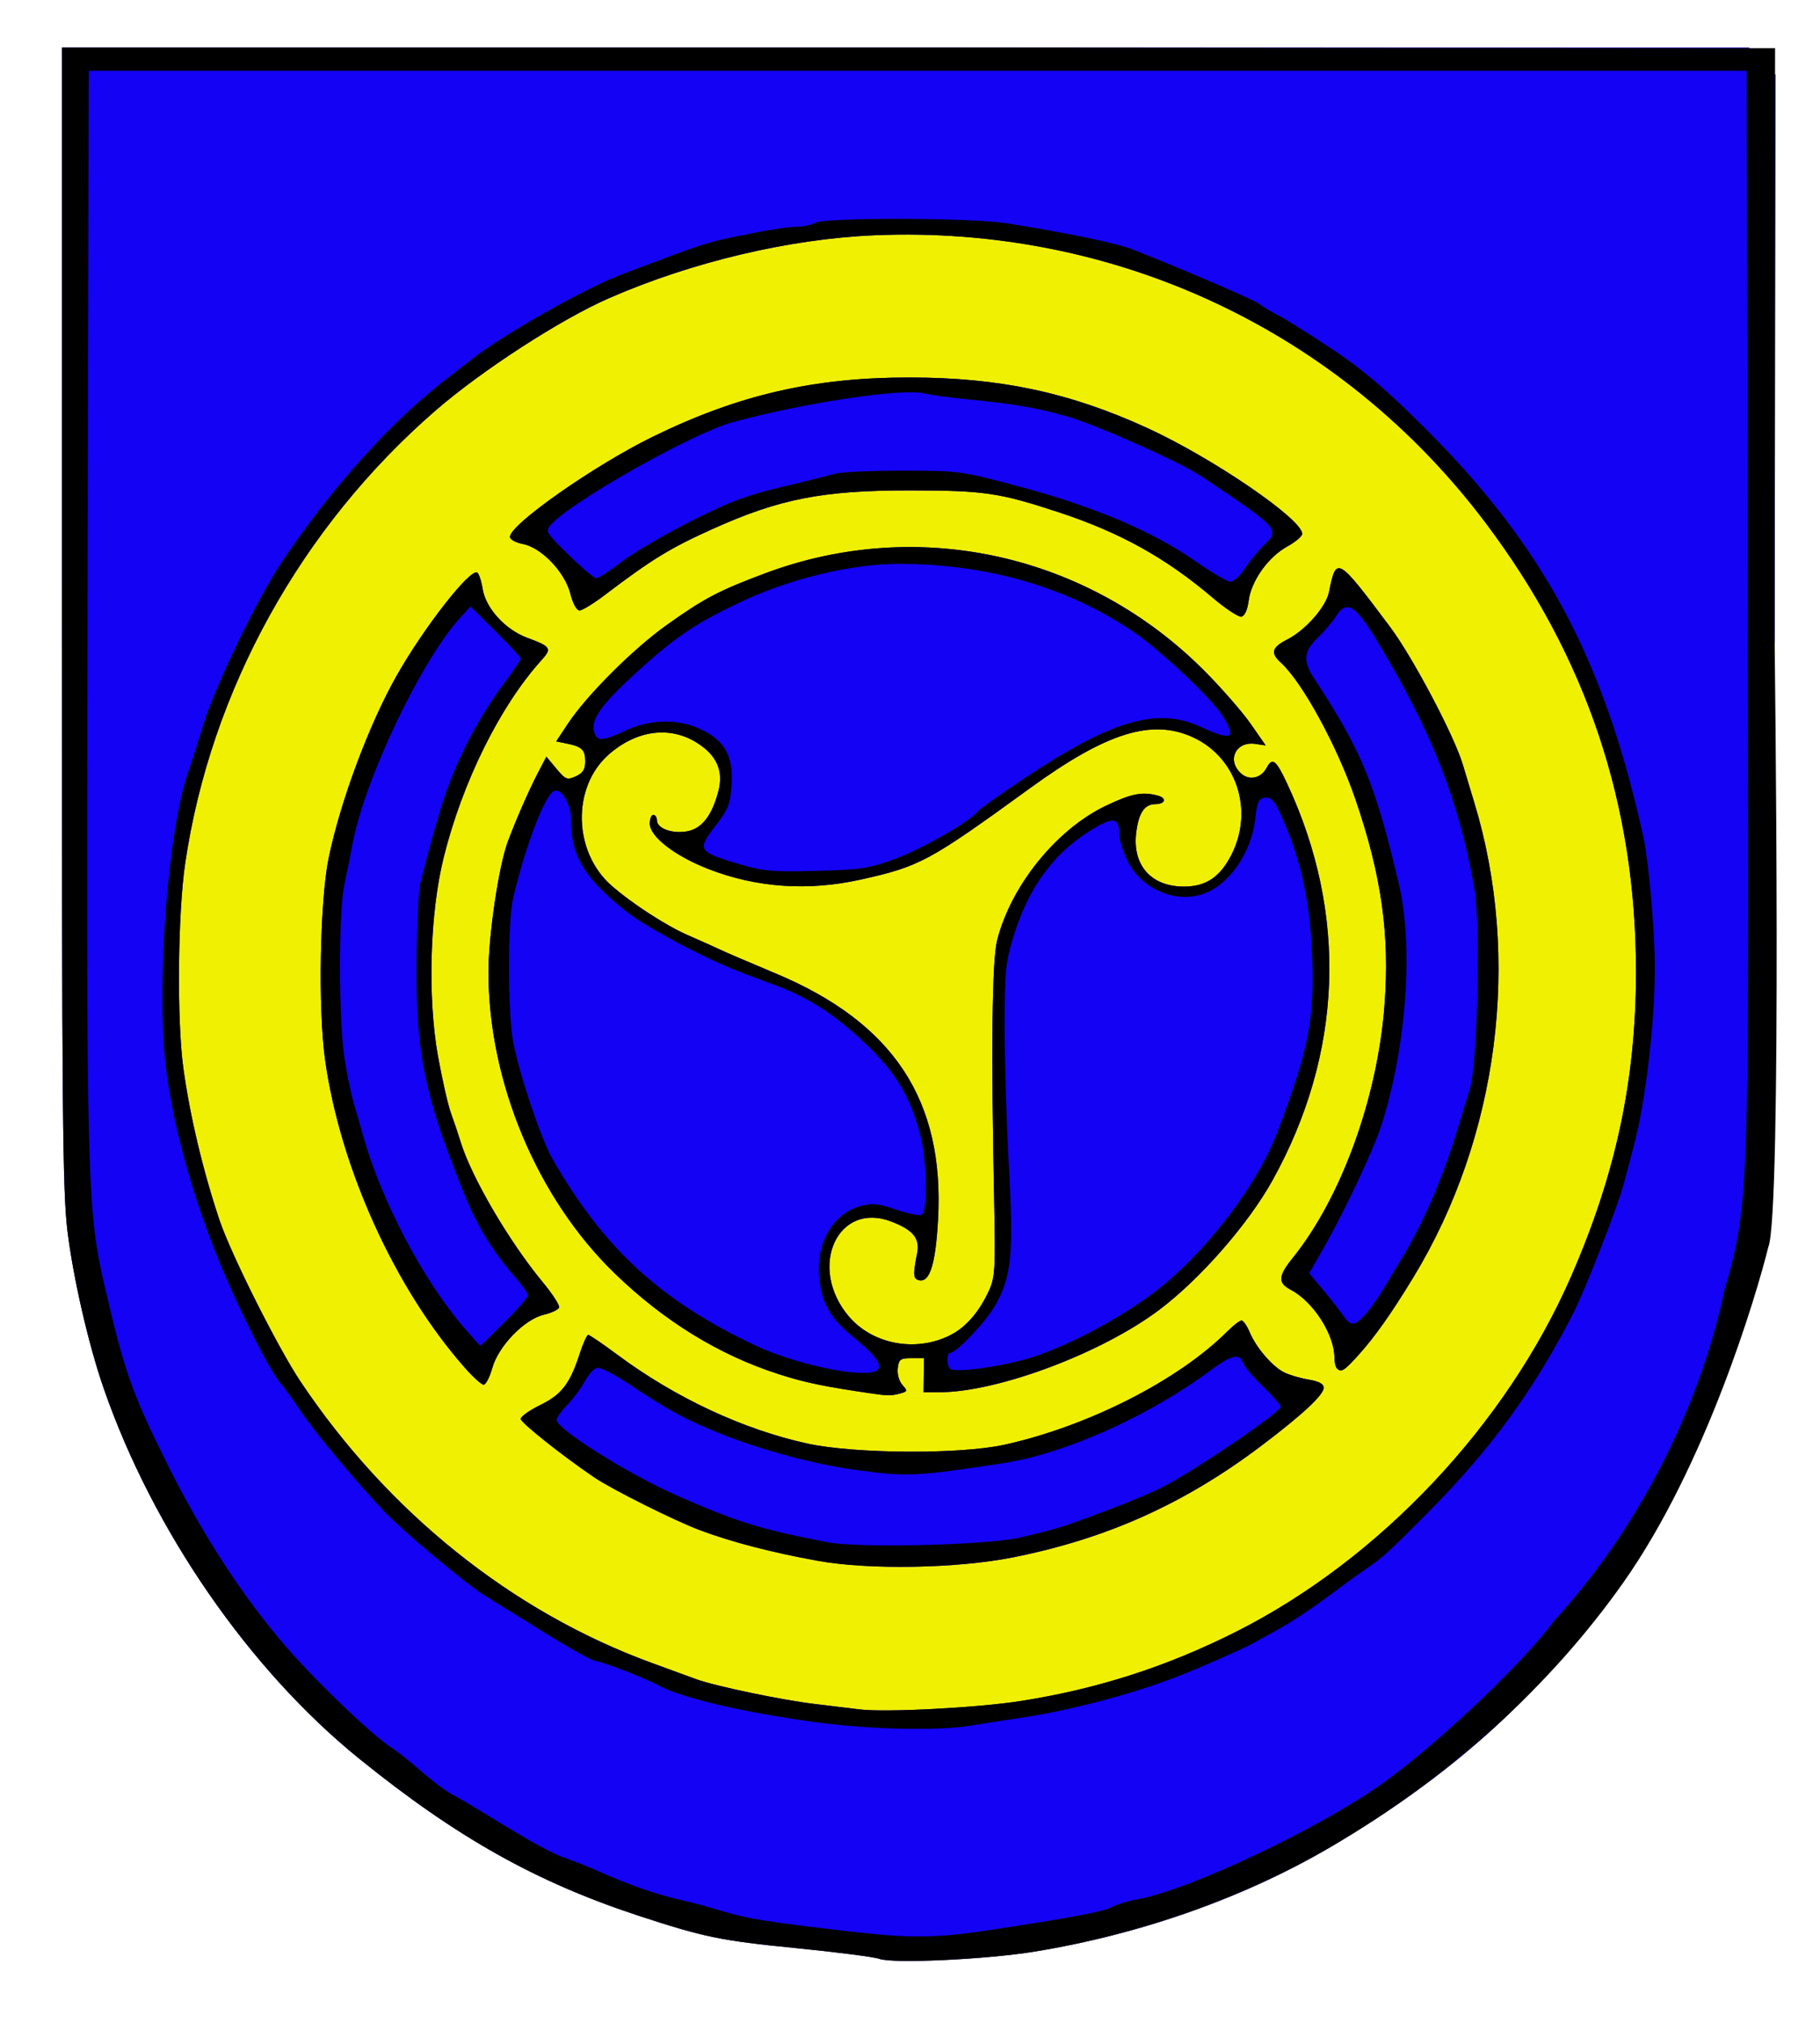 <?xml version="1.0" encoding="UTF-8" standalone="no"?>
<!-- Created with Inkscape (http://www.inkscape.org/) -->

<svg
   xmlns:dc="http://purl.org/dc/elements/1.1/"
   xmlns:cc="http://creativecommons.org/ns#"
   xmlns:rdf="http://www.w3.org/1999/02/22-rdf-syntax-ns#"
   xmlns:svg="http://www.w3.org/2000/svg"
   xmlns="http://www.w3.org/2000/svg"
   version="1.1"
   width="450"
   height="500"
   id="svg2">
  <defs
     id="defs4" />
  <g
     transform="translate(0,-552.362)"
     id="layer1">
    <g
       transform="matrix(0.607,0,0,0.607,4.279,540.038)"
       id="g2996">
      <path
         d="m 351.08,817.955 c -2.008,-0.755 -17.45,-2.737 -34.316,-4.404 -30.118,-2.978 -37.048,-4.406 -63.521,-13.086 C 211.349,786.728 178.928,768.525 139.344,736.515 94.414,700.183 55.23,643.42 35.173,585.614 29.018,567.874 22.821,540.948 20.41,521.469 18.447,505.612 18.143,472.043 18.143,271.401 l 0,-231.753 343.593,0 343.593,0 5.442,5.573 5.442,5.573 -0.4,230.622 -3.51,237.462 -0.334,7.033 c -0.495,10.4 -30.453,97.633 -65.384,146.948 -27.965,39.48 -62.971,70.76 -111.05,99.226 -35.132,20.801 -77.493,35.812 -121.129,42.925 -19.772,3.223 -57.872,4.995 -63.326,2.945 z"
         id="path3002"
         style="fill:#f0f003" />
      <path
         d="m 351.08,817.955 c -2.008,-0.755 -17.45,-2.737 -34.316,-4.404 -30.118,-2.978 -37.048,-4.406 -63.521,-13.086 C 211.349,786.728 178.928,768.525 139.344,736.515 94.414,700.183 55.23,643.42 35.173,585.614 29.018,567.874 22.821,540.948 20.41,521.469 18.447,505.612 18.143,472.043 18.143,271.401 l 0,-231.753 343.593,0 343.593,0 5.442,5.573 5.442,5.573 -0.4,230.622 c -10.753,79.588 -2.936,164.571 -3.844,244.495 -16.396,66.041 -30.453,97.633 -65.384,146.948 -27.965,39.48 -62.971,70.76 -111.05,99.226 -35.132,20.801 -77.493,35.812 -121.129,42.925 -19.772,3.223 -57.872,4.995 -63.326,2.945 z M 408.76,712.976 c 31.268,-4.923 59.422,-13.973 87.603,-28.162 58.546,-29.478 110.278,-84.365 136.694,-145.03 18.137,-41.651 26.24,-79.683 26.291,-123.391 0.079,-68.363 -20.047,-128.509 -61.322,-183.262 -58.827,-78.034 -150.67,-121.199 -248.978,-117.017 -34.627,1.473 -74.176,10.847 -107.969,25.592 -19.684,8.588 -51.78,29.362 -70.708,45.765 -54.832,47.518 -91.656,114.091 -101.989,184.389 -3.022,20.556 -3.421,63.757 -0.77,83.229 2.639,19.379 8.022,42.032 14.75,62.061 4.668,13.899 23.78,51.973 33.012,65.765 35.654,53.268 86.237,93.783 142.981,114.524 8.031,2.936 16.245,5.939 18.253,6.674 7.656,2.803 34.891,8.491 48.188,10.065 7.63,0.903 15.844,1.897 18.253,2.209 10.218,1.322 48.154,-0.647 65.711,-3.411 z m -82.575,-57.07 c -18.859,-3.405 -35.489,-7.731 -48.318,-12.57 -10.397,-3.921 -35.688,-16.573 -42.877,-21.448 -13.035,-8.841 -29.935,-22.275 -29.935,-23.795 0,-0.961 3.58,-3.499 7.956,-5.639 8.722,-4.267 12.103,-8.665 16.076,-20.91 1.368,-4.216 2.929,-7.666 3.47,-7.666 0.54,0 5.904,3.656 11.919,8.124 23.56,17.502 51.218,30.418 77.4,36.146 19.083,4.175 62.055,4.45 80.016,0.513 34.087,-7.472 71.067,-26.252 91.06,-46.245 2.409,-2.409 4.977,-4.379 5.708,-4.379 0.731,0 2.223,2.136 3.317,4.746 2.61,6.229 9.115,13.848 13.922,16.308 2.113,1.081 6.634,2.429 10.048,2.996 4.22,0.701 6.206,1.763 6.206,3.317 0,2.914 -8.874,11.158 -25.554,23.74 -31.228,23.556 -62.94,37.78 -101.132,45.361 -22.698,4.505 -58.574,5.139 -79.28,1.401 z m 21.974,-68.137 c -20.043,-2.936 -27.317,-4.452 -38.192,-7.958 -24.231,-7.812 -46.543,-21.538 -66.64,-40.996 -31.56,-30.555 -51.395,-77.874 -51.41,-122.643 -0.004,-14.871 4.196,-43.242 7.859,-53.079 3.352,-9.002 8.717,-21.238 12.399,-28.28 l 3.334,-6.376 4.069,4.874 c 3.736,4.475 4.384,4.731 7.915,3.122 2.894,-1.319 3.846,-2.822 3.846,-6.078 0,-4.753 -1.298,-5.996 -7.614,-7.287 l -4.219,-0.863 4.701,-7.097 c 7.717,-11.651 26.527,-30.45 40.259,-40.238 15.293,-10.9 21.369,-14.091 40.255,-21.141 62.317,-23.262 131.598,-7.8 179.031,39.957 6.943,6.99 15.351,16.636 18.686,21.436 l 6.063,8.727 -4.251,-0.624 c -7.915,-1.162 -11.692,6.687 -5.789,12.029 3.326,3.01 8.138,1.993 10.379,-2.195 2.404,-4.492 3.839,-3.414 8.389,6.305 24.861,53.108 22.745,110.008 -6.014,161.723 -9.85,17.712 -29.406,40.057 -45.988,52.548 -23.553,17.741 -65.909,33.607 -89.717,33.607 l -6.359,0 0.092,-6.936 0.092,-6.936 -5.111,0 c -4.529,0 -5.165,0.472 -5.585,4.145 -0.27,2.362 0.54,5.265 1.884,6.751 2.193,2.423 2.124,2.669 -0.986,3.502 -3.443,0.922 -5.098,0.923 -11.375,0.003 z m 31.941,-23.798 c 6.437,-3.284 11.84,-9.57 15.837,-18.426 2.283,-5.058 2.528,-9.242 2.009,-34.237 -1.316,-63.342 -0.925,-99.805 1.159,-108.059 5.614,-22.237 24.101,-45.139 44.223,-54.782 10.483,-5.024 14.877,-5.886 21.27,-4.172 3.758,1.007 3.005,3.465 -1.061,3.465 -4.409,0 -6.825,3.644 -7.784,11.737 -1.563,13.195 6.134,21.838 19.448,21.838 9.068,0 14.86,-3.94 19.511,-13.273 8.96,-17.98 1.926,-39.257 -15.689,-47.459 -16.719,-7.785 -35.204,-2.063 -66.343,20.536 -41.319,29.987 -44.955,31.953 -68.999,37.309 -21.549,4.8 -42.396,3.377 -62.076,-4.237 -13.709,-5.304 -23.982,-13.242 -23.982,-18.532 0,-1.945 0.657,-3.537 1.46,-3.537 0.803,0 1.46,1 1.46,2.222 0,3.316 6.314,5.59 12.37,4.454 5.867,-1.101 9.904,-6.213 12.554,-15.897 2.334,-8.529 -0.394,-14.927 -8.574,-20.115 -11.064,-7.017 -24.668,-5.213 -36.014,4.774 -15.045,13.243 -14.486,39.614 1.13,53.325 8.406,7.381 22.423,16.456 31.421,20.343 4.558,1.969 10.258,4.52 12.668,5.669 2.409,1.149 12.595,5.519 22.634,9.711 48.192,20.122 69.065,51.766 66.307,100.523 -1.011,17.874 -3.341,25.372 -7.616,24.504 -2.523,-0.512 -2.651,-2.113 -0.882,-11.055 1.19,-6.016 -1.65,-9.474 -10.577,-12.884 -21.901,-8.364 -34.078,18.701 -17.343,38.548 9.738,11.548 27.487,14.847 41.48,7.708 z m -197.823,13.265 c -28.481,-32.301 -50.759,-81.411 -56.918,-125.47 -2.898,-20.731 -2.105,-64.796 1.477,-82.102 4.786,-23.123 16.436,-54.364 27.658,-74.172 11.167,-19.709 29.999,-43.796 32.859,-42.028 0.69,0.427 1.679,3.427 2.197,6.667 1.254,7.843 9.261,16.613 18.153,19.884 9.611,3.535 10.142,4.336 5.948,8.961 -16.961,18.703 -32.371,49.769 -40.023,80.688 -5.604,22.643 -6.566,56.861 -2.27,80.756 1.704,9.479 4.109,19.993 5.344,23.364 1.235,3.371 2.933,8.406 3.772,11.188 4.365,14.471 19.722,40.747 33.643,57.562 3.912,4.726 6.872,9.313 6.579,10.194 -0.294,0.881 -3.074,2.202 -6.179,2.937 -8.013,1.895 -18.533,12.755 -21.045,21.725 -1.067,3.812 -2.677,6.864 -3.576,6.783 -0.9,-0.082 -4.329,-3.203 -7.62,-6.936 z m 355.228,0.27 c -0.535,-0.535 -0.974,-2.424 -0.974,-4.197 0,-9.589 -8.605,-22.985 -17.888,-27.847 -5.245,-2.747 -5.066,-5.539 0.824,-12.83 19.775,-24.478 34.563,-65.129 37.439,-102.912 2.194,-28.834 -1.214,-53.005 -11.837,-83.951 -7.471,-21.763 -21.651,-47.733 -30.374,-55.627 -4.335,-3.923 -3.707,-6.208 2.586,-9.418 7.46,-3.806 15.794,-13.268 17.015,-19.32 2.987,-14.796 3.283,-14.627 24.867,14.169 9.23,12.315 26.188,44.401 29.661,56.124 0.833,2.811 2.915,9.711 4.628,15.333 19.328,63.458 9.979,136.306 -24.829,193.483 -9.022,14.82 -15.66,24.203 -22.423,31.694 -5.716,6.332 -6.927,7.07 -8.697,5.299 z M 486.883,263.676 c -19.118,-16.245 -37.77,-26.585 -62.791,-34.811 -24.159,-7.942 -30.266,-8.834 -60.6,-8.857 -35.344,-0.026 -52.972,3.417 -80.169,15.657 -17.477,7.866 -24.755,12.322 -44.153,27.035 -4.5,3.413 -9.079,6.206 -10.176,6.206 -1.156,0 -2.718,-2.878 -3.72,-6.854 -2.21,-8.777 -11.818,-18.818 -19.361,-20.233 -2.882,-0.541 -5.24,-1.845 -5.24,-2.898 0,-5.046 34.328,-29.102 58.184,-40.774 34.906,-17.079 65.625,-24.162 104.634,-24.125 36.717,0.034 65.111,6.067 96.767,20.56 26.591,12.174 63.13,37.123 63.13,43.106 0,0.987 -2.764,3.322 -6.141,5.189 -7.717,4.266 -14.58,13.897 -15.662,21.977 -0.526,3.93 -1.633,6.329 -3.021,6.545 -1.205,0.188 -6.462,-3.288 -11.682,-7.724 z"
         id="path3000"
         style="fill:#1402f4" />
      <path
         d="m 351.08,817.955 c -2.008,-0.755 -17.45,-2.737 -34.316,-4.404 -30.118,-2.978 -37.048,-4.406 -63.521,-13.086 C 211.349,786.728 178.928,768.525 139.344,736.515 94.414,700.183 55.23,643.42 35.173,585.614 29.019,567.876 22.82,540.945 20.423,521.531 18.477,505.77 18.172,471.628 18.187,271.463 l 0.018,-231.815 343.562,0 354.237,0.285 -0.191,241.484 c 0,0 3.082,233.341 -2.582,246.767 -4.776,19.306 -25.334,88.82 -59.07,136.594 -29.691,42.044 -70.45,79.086 -118.626,107.307 -35.229,20.636 -77.493,35.812 -121.129,42.925 -19.772,3.223 -57.872,4.995 -63.326,2.945 z m 44.538,-11.649 c 34.919,-5.3 46.403,-7.462 50.281,-9.467 2.117,-1.095 6.455,-2.433 9.64,-2.973 21.691,-3.68 77.197,-30.088 102.448,-48.742 23.364,-17.26 55.565,-47.976 68.098,-64.958 33.961,-37.048 59.091,-86.319 69.235,-134.266 10.105,-35.263 10.007,-37.699 9.551,-263.751 l -0.469,-233.01 -340.178,0 -335.128,0 -0.477,218.308 c -0.52,237.793 -0.32,245.389 7.323,278.178 7.666,32.89 10.74,41.666 24.041,68.632 14.99,30.392 31.704,56.196 50.045,77.265 12.624,14.502 35.002,35.821 42.639,40.622 2.107,1.325 7.465,5.588 11.906,9.475 4.441,3.887 9.946,8.033 12.232,9.214 2.286,1.181 9.414,5.379 15.839,9.329 17.422,10.71 25.714,15.218 31.395,17.07 2.811,0.916 8.59,3.232 12.843,5.145 11.533,5.19 23.415,9.364 32.425,11.39 4.417,0.993 10.331,2.515 13.142,3.382 14.624,4.508 19.745,5.381 56.95,9.701 24.167,2.807 34.821,2.703 56.22,-0.544 z m -70.822,-84.747 c -28.778,-3.896 -54.496,-9.905 -63.382,-14.808 -5.28,-2.914 -23.509,-9.979 -25.759,-9.984 -1.241,-0.003 -10.981,-5.426 -21.645,-12.052 -10.664,-6.626 -21.515,-13.361 -24.115,-14.968 -6.895,-4.261 -32.754,-25.883 -39.919,-33.379 -11.414,-11.941 -28.407,-32.27 -34.352,-41.094 -3.246,-4.819 -7.043,-10.076 -8.438,-11.682 -4.894,-5.639 -19.029,-34.229 -26.889,-54.389 -10.232,-26.243 -17.286,-52.843 -19.851,-74.844 -3.907,-33.524 0.942,-96.517 9.233,-119.943 1.24,-3.503 4.057,-12.283 6.26,-19.511 4.562,-14.968 21.804,-50.758 31.401,-65.182 20.632,-31.008 45.713,-58.734 69.171,-76.462 2.125,-1.606 5.967,-4.588 8.538,-6.626 12.383,-9.819 46.032,-28.898 60.805,-34.477 36.709,-13.863 33.579,-12.884 54.847,-17.152 6.425,-1.289 13.861,-2.344 16.524,-2.345 2.663,-1.4e-4 6.242,-0.749 7.953,-1.665 4.101,-2.195 63.392,-2.052 77.535,0.187 25.345,4.012 45.28,8.171 52.045,10.859 21.947,8.718 49.305,20.503 51.109,22.016 1.205,1.01 4.49,2.988 7.301,4.395 2.811,1.407 12.668,7.564 21.904,13.683 12.704,8.417 21.975,16.281 38.077,32.299 48.674,48.422 73.111,94.047 89.164,166.469 2.103,9.488 4.557,36.571 4.697,51.839 0.204,22.291 -3.586,55.292 -8.496,73.973 -1.128,4.291 -3.013,11.415 -4.19,15.832 -2.481,9.312 -15.636,42.951 -20.559,52.569 -16.1,31.456 -33.784,55.663 -59.56,81.527 -16.27,16.325 -17.948,17.853 -24.539,22.327 -2.816,1.911 -10.044,7.163 -16.063,11.671 -6.019,4.508 -14.886,10.362 -19.705,13.009 -4.819,2.647 -9.747,5.367 -10.952,6.044 -3.547,1.993 -22.033,10.123 -29.935,13.166 -19.992,7.698 -45.227,14.269 -66.441,17.3 -5.22,0.746 -13.434,2.025 -18.253,2.843 -13.045,2.213 -41.244,1.572 -63.521,-1.444 z M 408.76,712.976 c 31.268,-4.923 59.422,-13.973 87.603,-28.162 58.546,-29.478 110.278,-84.365 136.694,-145.03 18.137,-41.651 26.24,-79.683 26.291,-123.391 0.079,-68.363 -20.047,-128.509 -61.322,-183.262 -58.827,-78.034 -150.67,-121.199 -248.978,-117.017 -34.627,1.473 -74.176,10.847 -107.969,25.592 -19.684,8.588 -51.78,29.362 -70.708,45.765 -54.832,47.518 -91.656,114.091 -101.989,184.389 -3.022,20.556 -3.421,63.757 -0.77,83.229 2.639,19.379 8.022,42.032 14.75,62.061 4.668,13.899 23.78,51.973 33.012,65.765 35.654,53.268 86.237,93.783 142.981,114.524 8.031,2.936 16.245,5.939 18.253,6.674 7.656,2.803 34.891,8.491 48.188,10.065 7.63,0.903 15.844,1.897 18.253,2.209 10.218,1.322 48.154,-0.647 65.711,-3.411 z m -82.575,-57.07 c -18.859,-3.405 -35.489,-7.731 -48.318,-12.57 -10.397,-3.921 -35.688,-16.573 -42.877,-21.448 -13.035,-8.841 -29.935,-22.275 -29.935,-23.795 0,-0.961 3.58,-3.499 7.956,-5.639 8.722,-4.267 12.103,-8.665 16.076,-20.91 1.368,-4.216 2.929,-7.666 3.47,-7.666 0.54,0 5.904,3.656 11.919,8.124 23.56,17.502 51.218,30.418 77.4,36.146 19.083,4.175 62.055,4.45 80.016,0.513 34.087,-7.472 71.067,-26.252 91.06,-46.245 2.409,-2.409 4.977,-4.379 5.708,-4.379 0.731,0 2.223,2.136 3.317,4.746 2.61,6.229 9.115,13.848 13.922,16.308 2.113,1.081 6.634,2.429 10.048,2.996 4.22,0.701 6.206,1.763 6.206,3.317 0,2.914 -8.874,11.158 -25.554,23.74 -31.228,23.556 -62.94,37.78 -101.132,45.361 -22.698,4.505 -58.574,5.139 -79.28,1.401 z m 81.845,-9.419 c 6.827,-1.475 15.698,-3.835 19.713,-5.244 15.756,-5.528 32.433,-12.146 38.697,-15.355 13.261,-6.795 48.188,-30.538 48.188,-32.758 0,-0.627 -3.289,-4.33 -7.309,-8.23 -4.02,-3.9 -7.679,-8.254 -8.13,-9.676 -1.248,-3.931 -4.729,-3.136 -12.903,2.948 -25.254,18.796 -59.445,34.104 -84.827,37.978 -35.933,5.485 -38.896,5.614 -60.6,2.626 -16.813,-2.314 -38.142,-8.084 -54.984,-14.873 -13.888,-5.599 -21,-9.464 -36.719,-19.955 -5.862,-3.913 -11.7,-6.908 -12.972,-6.656 -1.272,0.252 -3.514,2.701 -4.983,5.442 -1.468,2.741 -4.666,7.043 -7.106,9.561 -2.44,2.518 -4.437,5.312 -4.437,6.209 0,3.739 29.18,22.069 49.059,30.818 24.543,10.801 33.826,13.68 61.19,18.977 12.657,2.45 63.904,1.262 78.123,-1.812 z m -59.87,-58.718 c -20.043,-2.936 -27.317,-4.452 -38.192,-7.958 -24.231,-7.812 -46.543,-21.538 -66.64,-40.996 -31.56,-30.555 -51.395,-77.874 -51.41,-122.643 -0.004,-14.871 4.196,-43.242 7.859,-53.079 3.352,-9.002 8.717,-21.238 12.399,-28.28 l 3.334,-6.376 4.069,4.874 c 3.736,4.475 4.384,4.731 7.915,3.122 2.894,-1.319 3.846,-2.822 3.846,-6.078 0,-4.753 -1.298,-5.996 -7.614,-7.287 l -4.219,-0.863 4.701,-7.097 c 7.717,-11.651 26.527,-30.45 40.259,-40.238 15.293,-10.9 21.369,-14.091 40.255,-21.141 62.317,-23.262 131.598,-7.8 179.031,39.957 6.943,6.99 15.351,16.636 18.686,21.436 l 6.063,8.727 -4.251,-0.624 c -7.915,-1.162 -11.692,6.687 -5.789,12.029 3.326,3.01 8.138,1.993 10.379,-2.195 2.404,-4.492 3.839,-3.414 8.389,6.305 24.861,53.108 22.745,110.008 -6.014,161.723 -9.85,17.712 -29.406,40.057 -45.988,52.548 -23.553,17.741 -65.909,33.607 -89.717,33.607 l -6.359,0 0.092,-6.936 0.092,-6.936 -5.111,0 c -4.529,0 -5.165,0.472 -5.585,4.145 -0.27,2.362 0.54,5.265 1.884,6.751 2.193,2.423 2.124,2.669 -0.986,3.502 -3.443,0.922 -5.098,0.923 -11.375,0.003 z m 1.095,-8.966 c 3.946,-1.375 1.342,-5.776 -7.819,-13.212 -10.297,-8.359 -13.702,-14.126 -14.815,-25.088 -1.422,-14.01 5.627,-26.089 17.015,-29.156 4.509,-1.214 7.145,-0.942 14.118,1.457 4.716,1.622 9.415,2.627 10.442,2.233 2.655,-1.019 2.432,-21.348 -0.354,-32.262 -4.092,-16.028 -9.965,-25.734 -23.087,-38.156 -11.839,-11.207 -22.779,-18.231 -36.021,-23.128 -3.614,-1.337 -9.191,-3.41 -12.393,-4.607 -15.108,-5.648 -39.789,-18.617 -48.264,-25.362 -17.242,-13.72 -22.578,-22.624 -22.578,-37.676 0,-6.32 -4.235,-13.092 -7.086,-11.33 -3.835,2.37 -11.436,22.411 -16.387,43.211 -2.359,9.909 -2.339,47.153 0.032,59.256 2.626,13.408 11.402,39.419 15.972,47.342 21.145,36.657 43.971,57.611 82.695,75.916 15.54,7.346 41.528,13.002 48.53,10.562 z m 59.988,-4.616 c 16.899,-4.386 43.601,-18.71 58.597,-31.433 19.33,-16.4 37.823,-41.404 45.406,-61.392 12.911,-34.033 15.279,-46.345 14.102,-73.335 -0.973,-22.322 -5.222,-40.403 -13.577,-57.775 -1.973,-4.102 -3.438,-5.427 -5.649,-5.111 -2.464,0.353 -3.137,1.829 -3.856,8.459 -1.519,14.009 -10.754,27.273 -21.447,30.802 -11.617,3.834 -25.352,-2.358 -30.762,-13.869 -1.727,-3.674 -3.15,-8.165 -3.162,-9.981 -0.048,-7.028 -2.066,-7.714 -9.693,-3.294 -16.212,9.396 -26.899,23.47 -33.223,43.752 -3.464,11.112 -3.792,14.337 -3.804,37.498 -0.007,13.937 0.776,39.658 1.741,57.157 1.967,35.664 1.032,44.84 -5.759,56.526 -3.807,6.552 -15.632,18.986 -18.055,18.986 -1.561,0 -1.699,4.922 -0.182,6.478 1.555,1.595 16.73,-0.2 29.322,-3.469 z m -29.142,-10.216 c 6.437,-3.284 11.84,-9.57 15.837,-18.426 2.283,-5.058 2.528,-9.242 2.009,-34.237 -1.316,-63.342 -0.925,-99.805 1.159,-108.059 5.614,-22.237 24.101,-45.139 44.223,-54.782 10.483,-5.024 14.877,-5.886 21.27,-4.172 3.758,1.007 3.005,3.465 -1.061,3.465 -4.409,0 -6.825,3.644 -7.784,11.737 -1.563,13.195 6.134,21.838 19.448,21.838 9.068,0 14.86,-3.94 19.511,-13.273 8.96,-17.98 1.926,-39.257 -15.689,-47.459 -16.719,-7.785 -35.204,-2.063 -66.343,20.536 -41.319,29.987 -44.955,31.953 -68.999,37.309 -21.549,4.8 -42.396,3.377 -62.076,-4.237 -13.709,-5.304 -23.982,-13.242 -23.982,-18.532 0,-1.945 0.657,-3.537 1.46,-3.537 0.803,0 1.46,1 1.46,2.222 0,3.316 6.314,5.59 12.37,4.454 5.867,-1.101 9.904,-6.213 12.554,-15.897 2.334,-8.529 -0.394,-14.927 -8.574,-20.115 -11.064,-7.017 -24.668,-5.213 -36.014,4.774 -15.045,13.243 -14.486,39.614 1.13,53.325 8.406,7.381 22.423,16.456 31.421,20.343 4.558,1.969 10.258,4.52 12.668,5.669 2.409,1.149 12.595,5.519 22.634,9.711 48.192,20.122 69.065,51.766 66.307,100.523 -1.011,17.874 -3.341,25.372 -7.616,24.504 -2.523,-0.512 -2.651,-2.113 -0.882,-11.055 1.19,-6.016 -1.65,-9.474 -10.577,-12.884 -21.901,-8.364 -34.078,18.701 -17.343,38.548 9.738,11.548 27.487,14.847 41.48,7.708 z M 358.339,369.73 c 10.962,-4.122 30.758,-15.586 32.901,-19.054 0.435,-0.704 8.662,-6.545 18.282,-12.98 35.853,-23.983 54.647,-29.577 72.264,-21.512 13.184,6.036 15.049,5.052 8.897,-4.694 -4.329,-6.857 -25.116,-26.402 -35.925,-33.778 -26.625,-18.168 -59.646,-27.789 -95.382,-27.789 -20.191,0 -45.278,6.152 -66.241,16.244 -17.692,8.517 -25.507,13.876 -41.384,28.376 -13.581,12.403 -18.061,18.619 -16.862,23.396 1.116,4.445 3.003,4.431 12.734,-0.099 10.598,-4.934 22.131,-4.967 31.75,-0.093 9.196,4.66 12.402,10.991 11.548,22.8 -0.508,7.021 -1.528,9.633 -6.002,15.377 -8.25,10.589 -7.918,11.176 9.204,16.275 9.602,2.859 13.494,3.197 31.403,2.723 18.701,-0.495 21.498,-0.937 32.813,-5.192 z M 182.277,577.237 c -28.481,-32.301 -50.759,-81.411 -56.918,-125.47 -2.898,-20.731 -2.105,-64.796 1.477,-82.102 4.786,-23.123 16.436,-54.364 27.658,-74.172 11.167,-19.709 29.999,-43.796 32.859,-42.028 0.69,0.427 1.679,3.427 2.197,6.667 1.254,7.843 9.261,16.613 18.153,19.884 9.611,3.535 10.142,4.336 5.948,8.961 -16.961,18.703 -32.371,49.769 -40.023,80.688 -5.604,22.643 -6.566,56.861 -2.27,80.756 1.704,9.479 4.109,19.993 5.344,23.364 1.235,3.371 2.933,8.406 3.772,11.188 4.365,14.471 19.722,40.747 33.643,57.562 3.912,4.726 6.872,9.313 6.579,10.194 -0.294,0.881 -3.074,2.202 -6.179,2.937 -8.013,1.895 -18.533,12.755 -21.045,21.725 -1.067,3.812 -2.677,6.864 -3.576,6.783 -0.9,-0.082 -4.329,-3.203 -7.62,-6.936 z m 16.18,-18.497 c 5.235,-5.235 9.519,-10.162 9.519,-10.948 0,-0.786 -2.169,-3.895 -4.821,-6.909 -9.157,-10.41 -15.601,-20.808 -20.8,-33.565 -16.395,-40.226 -20.118,-58.179 -19.768,-95.307 0.14,-14.858 0.842,-29.315 1.56,-32.126 8.104,-31.722 11.329,-41.369 19.037,-56.95 3.377,-6.827 9.68,-17.155 14.006,-22.953 4.326,-5.797 7.866,-10.958 7.866,-11.468 0,-0.51 -4.605,-5.487 -10.234,-11.06 l -10.234,-10.133 -3.704,3.997 c -16.185,17.464 -39.605,66.578 -44.459,93.234 -0.731,4.016 -2.18,11.244 -3.221,16.063 -2.353,10.901 -2.356,53.898 -0.005,70.048 0.932,6.401 2.676,14.943 3.876,18.983 1.2,4.04 2.817,9.645 3.594,12.456 7.392,26.745 24.434,59.262 41.36,78.916 3.428,3.981 6.385,7.238 6.571,7.238 0.186,3.9e-4 4.621,-4.283 9.857,-9.518 z m 339.049,18.767 c -0.535,-0.535 -0.974,-2.424 -0.974,-4.197 0,-9.589 -8.605,-22.985 -17.888,-27.847 -5.245,-2.747 -5.066,-5.539 0.824,-12.83 19.775,-24.478 34.563,-65.129 37.439,-102.912 2.194,-28.834 -1.214,-53.005 -11.837,-83.951 -7.471,-21.763 -21.651,-47.733 -30.374,-55.627 -4.335,-3.923 -3.707,-6.208 2.586,-9.418 7.46,-3.806 15.794,-13.268 17.015,-19.32 2.987,-14.796 3.283,-14.627 24.867,14.169 9.23,12.315 26.188,44.401 29.661,56.124 0.833,2.811 2.915,9.711 4.628,15.333 19.328,63.458 9.979,136.306 -24.829,193.483 -9.022,14.82 -15.66,24.203 -22.423,31.694 -5.716,6.332 -6.927,7.07 -8.697,5.299 z m 11.46,-21.821 c 1.943,-2.096 5.526,-7.189 7.962,-11.317 2.436,-4.128 5.051,-8.491 5.809,-9.696 8.921,-14.166 17.377,-33.267 23.272,-52.569 1.84,-6.024 4.369,-14.237 5.622,-18.253 3.136,-10.055 4.449,-66.968 1.884,-81.618 -6.294,-35.94 -17.597,-64.618 -39.989,-101.464 -8.642,-14.221 -12.173,-16.236 -16.462,-9.396 -1.416,2.258 -4.743,6.165 -7.394,8.683 -5.718,5.431 -6.063,9.43 -1.422,16.517 19.477,29.748 24.812,42.687 34.483,83.625 6.062,25.659 3.128,66.408 -7.073,98.255 -3.245,10.129 -14.816,34.733 -23.459,49.881 l -5.965,10.454 5.514,6.603 c 3.033,3.631 6.695,8.291 8.137,10.354 3.292,4.708 4.67,4.699 9.079,-0.059 z M 486.883,263.676 c -19.118,-16.245 -37.77,-26.585 -62.791,-34.811 -24.159,-7.942 -30.266,-8.834 -60.6,-8.857 -35.344,-0.026 -52.972,3.417 -80.169,15.657 -17.477,7.866 -24.755,12.322 -44.153,27.035 -4.5,3.413 -9.079,6.206 -10.176,6.206 -1.156,0 -2.718,-2.878 -3.72,-6.854 -2.21,-8.777 -11.818,-18.818 -19.361,-20.233 -2.882,-0.541 -5.24,-1.845 -5.24,-2.898 0,-5.046 34.328,-29.102 58.184,-40.774 34.906,-17.079 65.625,-24.162 104.634,-24.125 36.717,0.034 65.111,6.067 96.767,20.56 26.591,12.174 63.13,37.123 63.13,43.106 0,0.987 -2.764,3.322 -6.141,5.189 -7.717,4.266 -14.58,13.897 -15.662,21.977 -0.526,3.93 -1.633,6.329 -3.021,6.545 -1.205,0.188 -6.462,-3.288 -11.682,-7.724 z m 13.133,-11.937 c 2.003,-3.006 5.503,-7.255 7.778,-9.441 6.645,-6.387 6.286,-6.78 -25.88,-28.249 -8.51,-5.68 -42.478,-20.802 -54.172,-24.117 -12.94,-3.668 -21.361,-5.116 -40.887,-7.032 -7.228,-0.709 -15.046,-1.785 -17.373,-2.391 -8.656,-2.255 -48.828,3.773 -78.03,11.707 -16.142,4.386 -65.347,32.099 -74.032,41.695 -2.463,2.721 -2.218,3.144 7.157,12.335 5.339,5.235 10.408,9.518 11.266,9.518 0.857,0 5.412,-2.965 10.122,-6.59 4.71,-3.624 17.354,-11.045 28.099,-16.491 15.57,-7.892 23.072,-10.733 36.958,-13.998 9.583,-2.253 19.328,-4.689 21.657,-5.413 2.328,-0.724 14.814,-1.315 27.745,-1.314 23.205,0.003 23.829,0.087 47.866,6.505 29.853,7.97 54.032,18.168 70.892,29.899 7.004,4.874 13.738,8.857 14.964,8.851 1.226,-0.006 3.867,-2.47 5.87,-5.476 z"
         id="path2998"
         style="fill:#000000" />
    </g>
  </g>
</svg>
